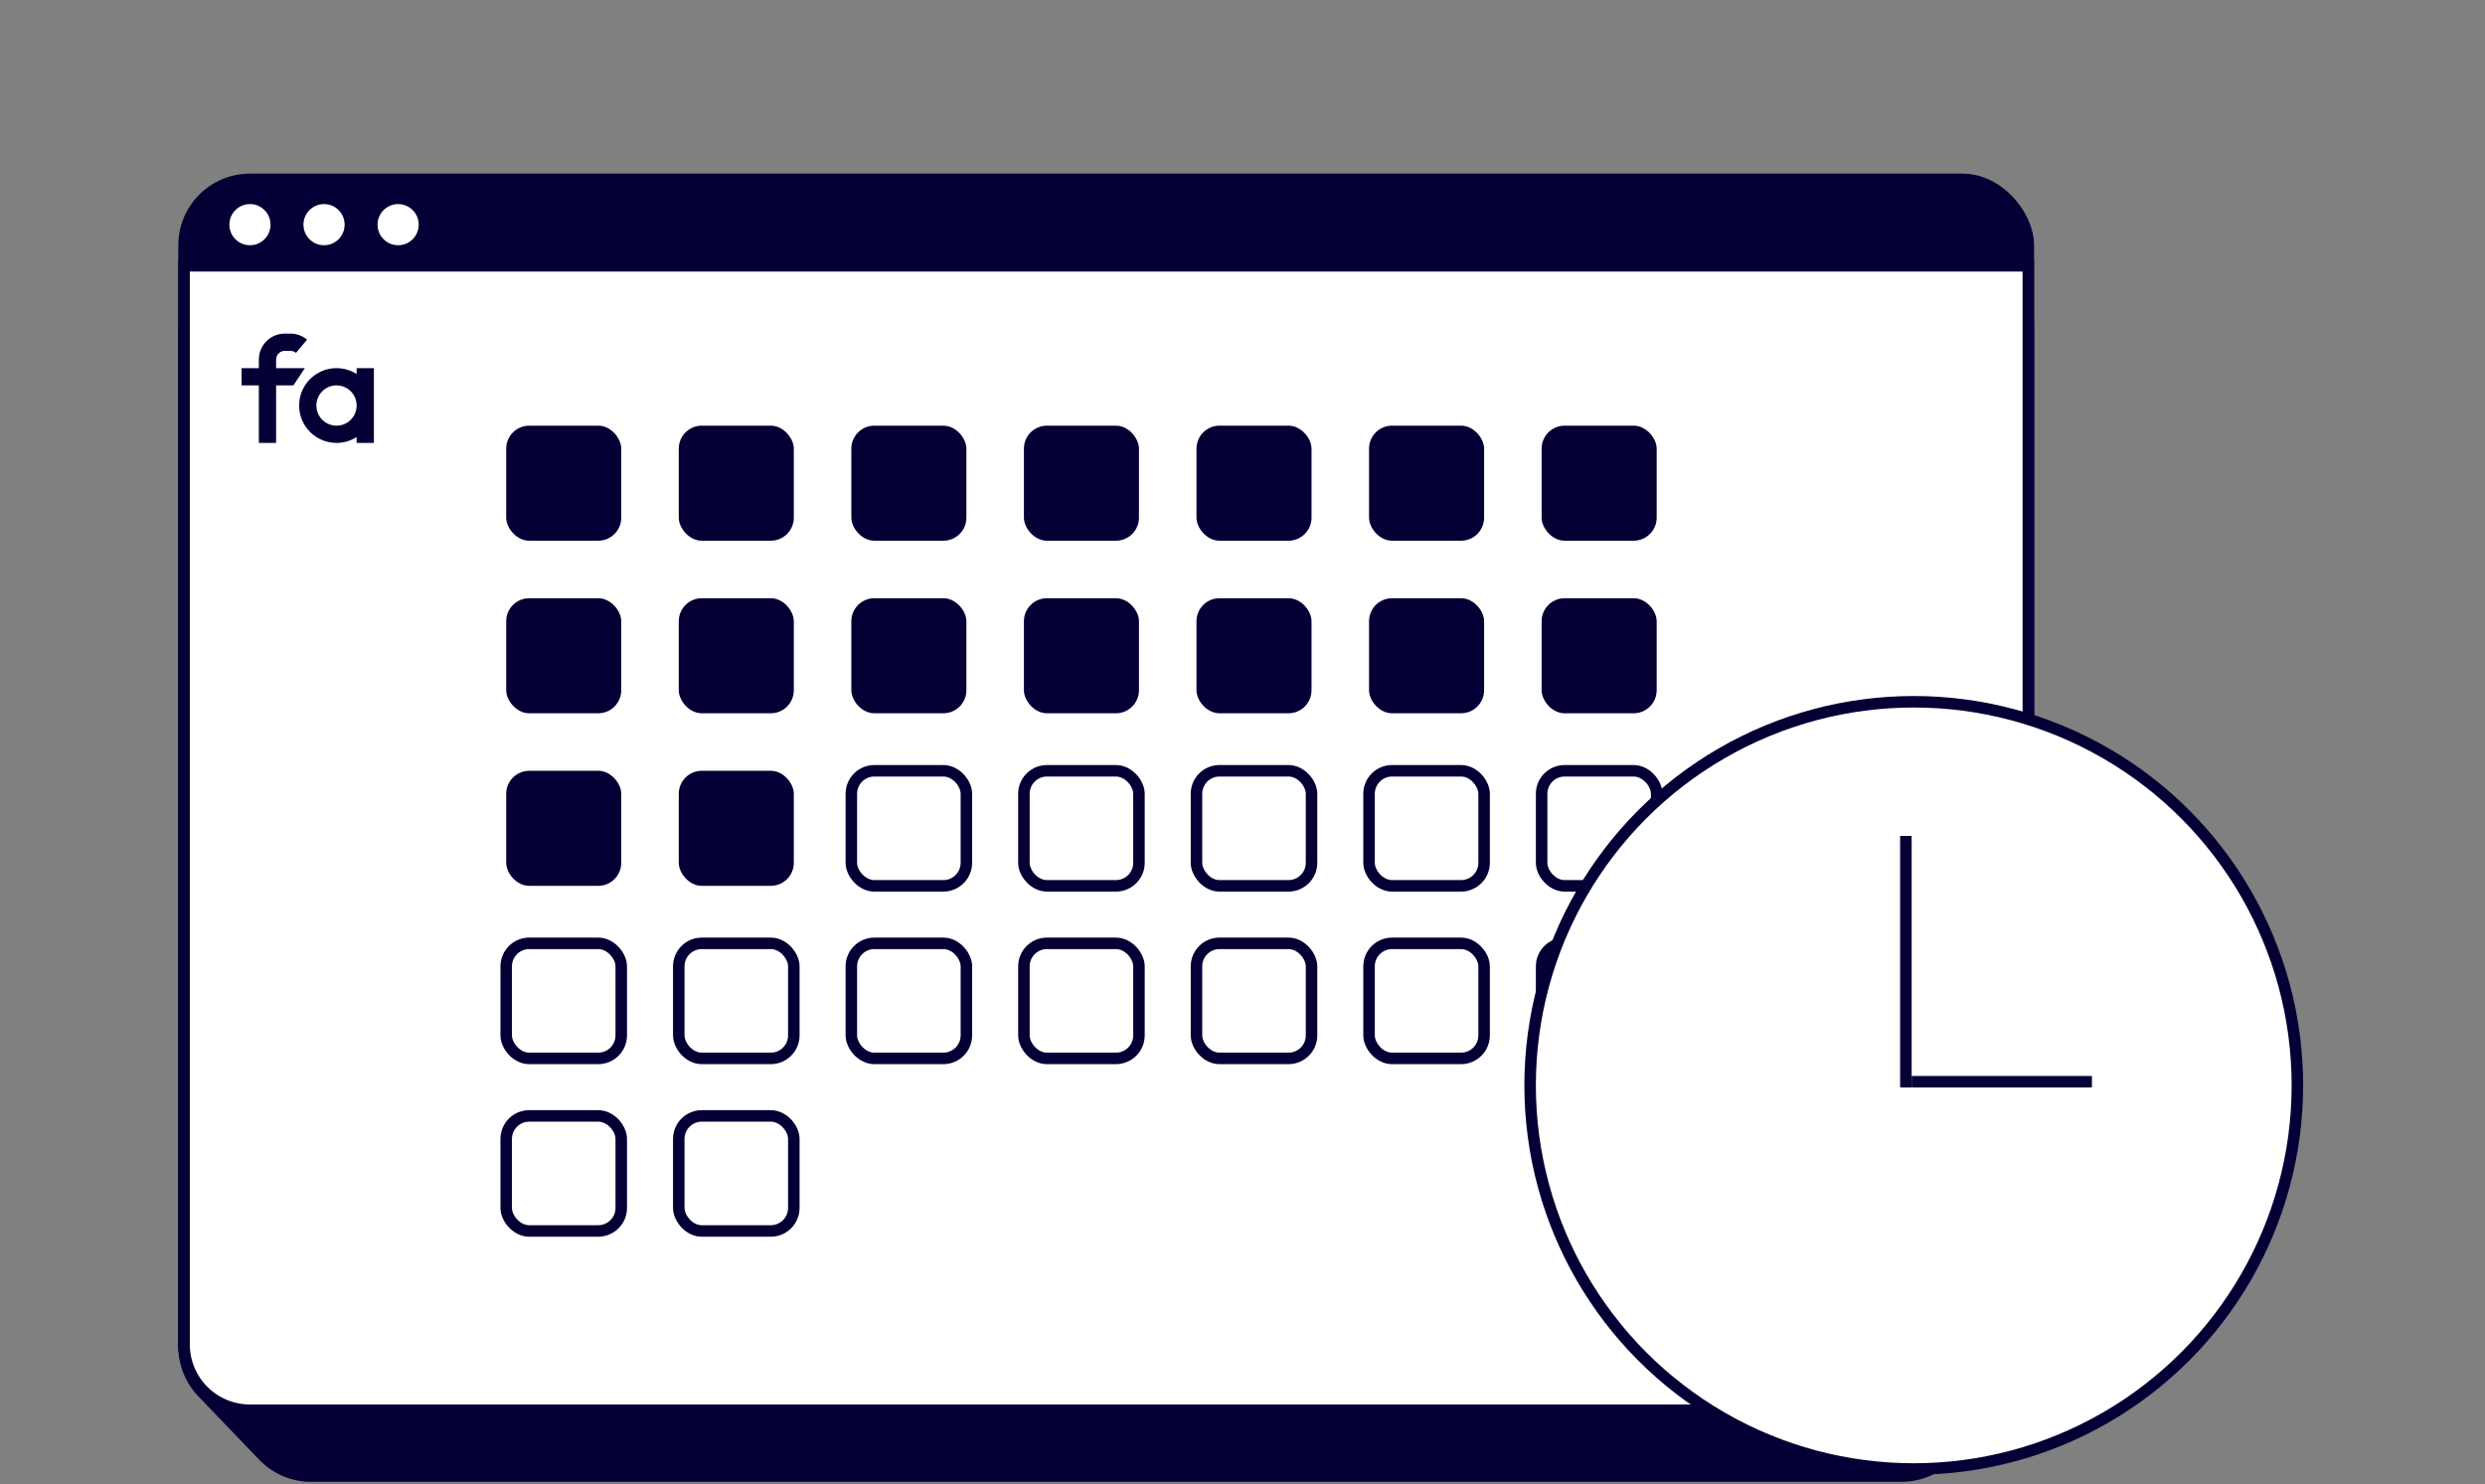 <svg width="216" height="129" viewBox="0 0 216 129" fill="none" xmlns="http://www.w3.org/2000/svg">
<rect x="0" y="0" width="216" height="129" fill="#808080" stroke="none"/>
<path d="M16 28.832H176.305V117.058C176.305 118.536 175.734 119.957 174.71 121.023L169.407 126.547C168.328 127.671 166.836 128.307 165.277 128.307H27.028C25.469 128.307 23.977 127.671 22.898 126.547L17.595 121.023C16.572 119.957 16 118.536 16 117.058V28.832Z" fill="#040036" stroke="#040036"/>
<rect x="16" y="15.592" width="160.305" height="106.989" rx="5.725" fill="#040036" stroke="#040036"/>
<path d="M16 23.107H176.305V116.857C176.305 120.019 173.742 122.582 170.58 122.582H21.725C18.563 122.582 16 120.019 16 116.857V23.107Z" fill="white" stroke="#040036"/>
<rect x="44" y="37" width="10" height="10" rx="2" fill="#040036"/>
<rect x="59" y="37" width="10" height="10" rx="2" fill="#040036"/>
<rect x="74" y="37" width="10" height="10" rx="2" fill="#040036"/>
<rect x="89" y="37" width="10" height="10" rx="2" fill="#040036"/>
<rect x="104" y="37" width="10" height="10" rx="2" fill="#040036"/>
<rect x="119" y="37" width="10" height="10" rx="2" fill="#040036"/>
<rect x="134" y="37" width="10" height="10" rx="2" fill="#040036"/>
<rect x="44" y="52" width="10" height="10" rx="2" fill="#040036"/>
<rect x="59" y="52" width="10" height="10" rx="2" fill="#040036"/>
<rect x="74" y="52" width="10" height="10" rx="2" fill="#040036"/>
<rect x="89" y="52" width="10" height="10" rx="2" fill="#040036"/>
<rect x="104" y="52" width="10" height="10" rx="2" fill="#040036"/>
<rect x="119" y="52" width="10" height="10" rx="2" fill="#040036"/>
<rect x="134" y="52" width="10" height="10" rx="2" fill="#040036"/>
<rect x="44" y="67" width="10" height="10" rx="2" fill="#040036"/>
<rect x="59" y="67" width="10" height="10" rx="2" fill="#040036"/>
<rect x="74" y="67" width="10" height="10" rx="2" stroke="#040036"/>
<rect x="89" y="67" width="10" height="10" rx="2" stroke="#040036"/>
<rect x="104" y="67" width="10" height="10" rx="2" stroke="#040036"/>
<rect x="119" y="67" width="10" height="10" rx="2" stroke="#040036"/>
<rect x="134" y="67" width="10" height="10" rx="2" stroke="#040036"/>
<rect x="44" y="82" width="10" height="10" rx="2" stroke="#040036"/>
<rect x="59" y="82" width="10" height="10" rx="2" stroke="#040036"/>
<rect x="74" y="82" width="10" height="10" rx="2" stroke="#040036"/>
<rect x="89" y="82" width="10" height="10" rx="2" stroke="#040036"/>
<rect x="104" y="82" width="10" height="10" rx="2" stroke="#040036"/>
<rect x="119" y="82" width="10" height="10" rx="2" stroke="#040036"/>
<rect x="134" y="82" width="10" height="10" rx="2" stroke="#040036"/>
<rect x="44" y="97" width="10" height="10" rx="2" stroke="#040036"/>
<rect x="59" y="97" width="10" height="10" rx="2" stroke="#040036"/>
<path d="M24.75 30.5C24.336 30.5 24 30.836 24 31.25V32H26.5L25.5 33.5H24L24 38.5H22.5L22.5 33.5H21V32H22.5V31.25C22.5 30.007 23.507 29 24.75 29H25.25C25.798 29 26.301 29.197 26.691 29.522L25.73 30.674C25.6 30.565 25.433 30.5 25.25 30.5H24.75Z" fill="#040036"/>
<path fill-rule="evenodd" clip-rule="evenodd" d="M31 32H32.5V38.5H31V37.989C30.495 38.312 29.894 38.5 29.25 38.5C27.455 38.5 26 37.045 26 35.25C26 33.455 27.455 32 29.25 32C29.894 32 30.495 32.188 31 32.511V32ZM31 35.25C31 36.217 30.216 37 29.25 37C28.284 37 27.5 36.217 27.5 35.25C27.5 34.283 28.284 33.5 29.25 33.5C30.216 33.5 31 34.283 31 35.25Z" fill="#040036"/>
<circle cx="21.726" cy="19.528" r="1.789" fill="white"/>
<circle cx="28.166" cy="19.528" r="1.789" fill="white"/>
<circle cx="34.606" cy="19.528" r="1.789" fill="white"/>
<circle cx="166.346" cy="94.346" r="33.346" fill="white" stroke="#040036"/>
<line x1="165.663" y1="94.528" x2="165.663" y2="72.662" stroke="#040036"/>
<line x1="166.163" y1="94.028" x2="181.834" y2="94.028" stroke="#040036"/>
</svg>
